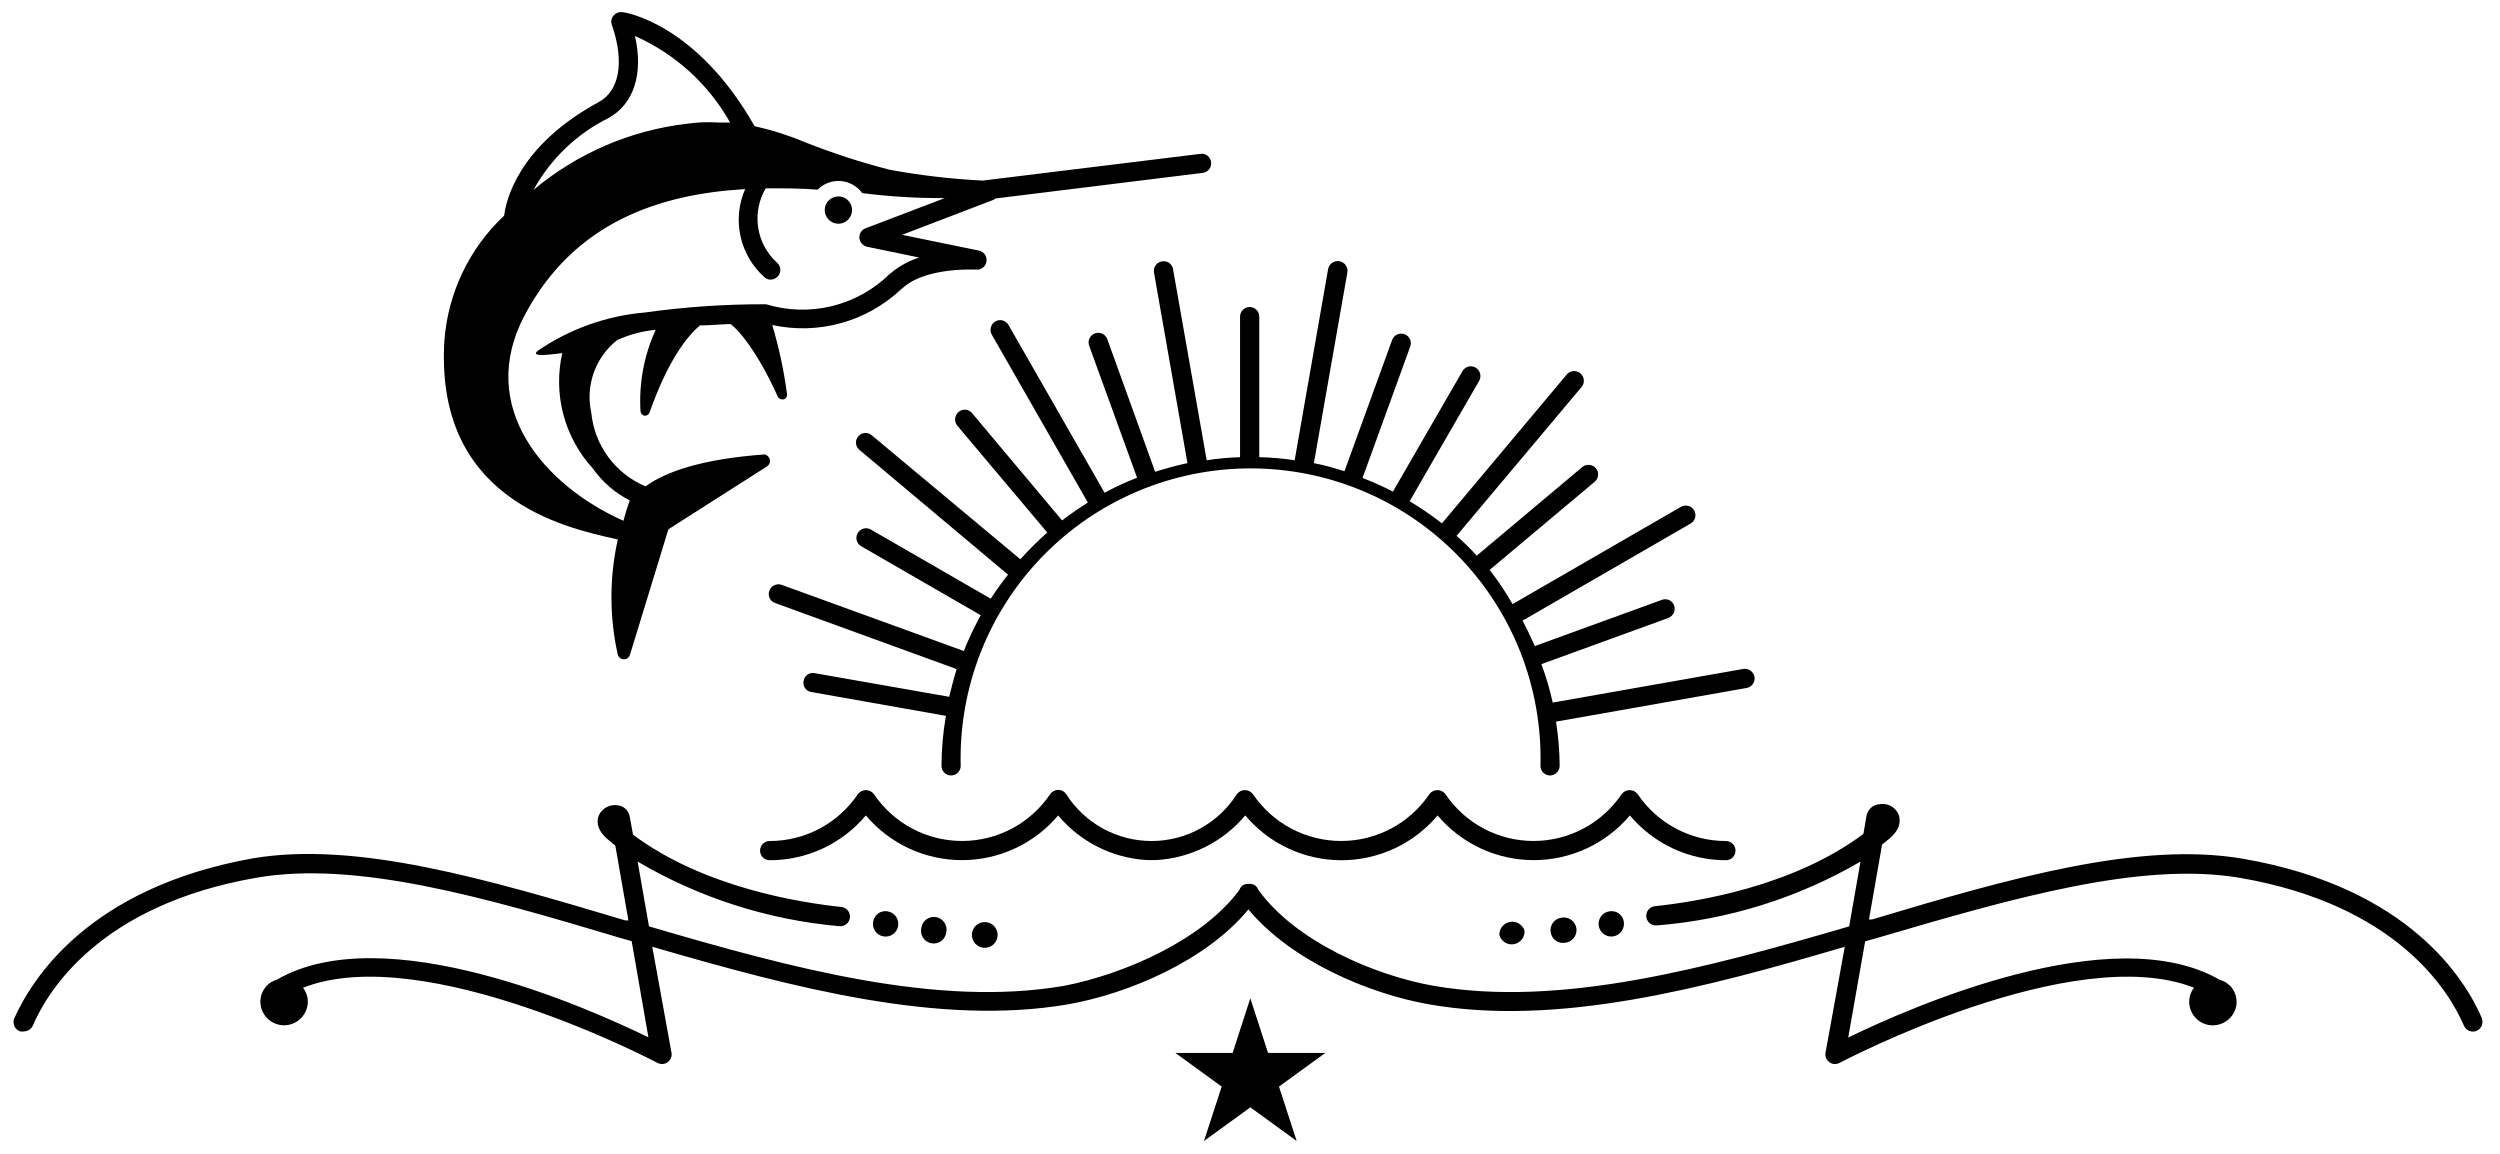<svg fill="currentColor" viewBox="0 0 130 60">
  <path d="M62.748 23.932l-1.75-9.94c-.011-.065-.035-.127-.07-.182-.035-.056-.081-.103-.136-.141-.054-.037-.115-.063-.18-.077-.064-.013-.131-.013-.195-0-.065.011-.128.035-.183.07-.056.035-.104.081-.142.135-.038.054-.065.115-.08.179-.014.064-.016.131-.004.196l1.74 9.91c-.57.12-1.13.28-1.68.45l-2.49-6.9c-.046-.125-.14-.226-.261-.281-.121-.055-.259-.06-.384-.014-.125.046-.226.141-.281.261-.055.121-.06.259-.014.384l2.49 6.86c-.58.223-1.144.484-1.69.78l-5-8.73c-.067-.114-.176-.196-.303-.23-.127-.034-.263-.016-.377.05-.113.067-.196.175-.232.302-.035.127-.021.262.042.378l5 8.74c-.46.29-.91.6-1.34.93l-4.68-5.58c-.042-.051-.093-.092-.151-.123-.058-.03-.121-.049-.187-.055-.065-.006-.131.002-.193.022-.062.02-.12.053-.169.096-.102.086-.167.208-.18.341-.013.133.026.265.11.369l4.68 5.56c-.494.435-.961.899-1.4 1.39l-7.73-6.45c-.05-.043-.107-.075-.169-.096-.062-.02-.128-.028-.193-.022-.065.006-.129.024-.187.055-.058.031-.109.072-.151.123-.043.05-.075.107-.096.169-.02.062-.028.128-.022.193.006.065.024.129.055.187.031.058.072.109.123.151l7.73 6.49c-.32.4-.62.82-.9 1.25l-6.24-3.6c-.115-.065-.252-.081-.379-.045-.127.036-.236.12-.301.235-.066.114-.084.25-.05.377.034.127.116.236.23.303l6.22 3.59c-.331.601-.625 1.222-.88 1.86l-9.47-3.44c-.125-.045-.262-.039-.382.018-.12.056-.213.158-.258.282-.024.061-.035.126-.034.192.002.066.017.13.043.19.027.06.066.113.114.158.048.044.105.079.166.101l9.45 3.44c-.15.47-.28 1-.39 1.44l-7-1.23c-.065-.013-.131-.012-.196.002-.064.014-.125.041-.179.08-.053.038-.099.087-.132.144-.034.057-.055.119-.064.185-.013.064-.013.13.001.194.013.064.04.124.077.177.037.053.085.099.141.133.055.034.117.057.182.066l7 1.24c-.148.859-.225 1.728-.23 2.6 0 .133.053.26.146.354.094.094.221.146.353.146.133 0 .26-.053.354-.146.094-.094.146-.221.146-.354-.052-2.012.3-4.015 1.034-5.889.734-1.874 1.836-3.583 3.241-5.024 1.405-1.442 3.084-2.587 4.939-3.37 1.855-.782 3.847-1.185 5.86-1.185 2.013 0 4.006.403 5.86 1.185 1.855.782 3.534 1.928 4.939 3.37 1.405 1.442 2.507 3.15 3.241 5.024.734 1.874 1.086 3.877 1.034 5.889 0 .133.053.26.146.354.094.094.221.146.353.146.132-.003.258-.056.351-.149.093-.093.147-.219.149-.351-.007-.77-.07-1.539-.19-2.3l9.91-1.75c.065-.011.128-.035.183-.07.056-.035.104-.081.142-.135.038-.054.065-.115.08-.179.014-.065.016-.131.004-.196-.024-.13-.099-.246-.207-.323-.108-.077-.242-.108-.373-.087l-9.91 1.75c-.151-.679-.348-1.347-.59-2l6.6-2.4c.125-.047.227-.142.283-.264.056-.122.062-.26.017-.387-.022-.062-.057-.118-.101-.166-.044-.048-.098-.087-.158-.114-.06-.027-.124-.042-.19-.043-.066-.002-.131.01-.192.034l-6.6 2.4c-.2-.45-.41-.89-.64-1.32l8.74-5.05c.115-.066.2-.176.234-.304.035-.128.017-.265-.049-.381-.066-.115-.176-.2-.304-.234-.128-.035-.265-.017-.381.049l-8.76 5.06c-.353-.621-.751-1.216-1.19-1.78l5.46-4.58c.102-.084.166-.204.179-.336.013-.131-.026-.262-.109-.364-.086-.102-.208-.167-.341-.18s-.265.026-.369.11l-5.49 4.61c-.331-.363-.681-.707-1.05-1.03l6.5-7.74c.043-.051.075-.109.095-.172.02-.063.028-.13.022-.195-.005-.066-.024-.13-.054-.189-.03-.059-.072-.111-.123-.154-.051-.043-.109-.075-.172-.095-.063-.02-.129-.028-.195-.022-.066.006-.13.024-.189.054-.059.03-.111.072-.154.123l-6.49 7.74c-.535-.418-1.096-.802-1.68-1.15l3.62-6.27c.062-.116.077-.251.042-.378-.035-.127-.118-.235-.232-.302-.114-.066-.25-.084-.377-.05-.127.034-.236.116-.303.23l-3.62 6.27c-.512-.267-1.04-.504-1.58-.71l2.48-6.83c.024-.061.035-.126.034-.192-.002-.066-.017-.13-.043-.19-.027-.06-.066-.113-.114-.158-.048-.044-.105-.079-.166-.101-.062-.024-.128-.036-.194-.034-.066.002-.131.016-.192.043-.06.027-.115.066-.16.114-.045.048-.081.105-.104.167l-2.48 6.83c-.52-.16-1-.31-1.59-.42l1.74-9.91c.024-.133-.006-.269-.083-.38-.077-.111-.195-.186-.327-.21-.133-.024-.269.006-.38.083-.111.077-.186.195-.21.327l-1.74 9.94c-.609-.093-1.224-.147-1.84-.16v-7.31c0-.133-.053-.26-.146-.353-.094-.094-.221-.146-.354-.146-.133 0-.26.053-.353.146-.094.094-.146.221-.146.353v7.31c-.583.018-1.164.071-1.74.16zM65.937 54.752l-.92-2.84-.92 2.84h-2.98l2.41 1.75-.92 2.83 2.41-1.75 2.41 1.75-.92-2.83 2.41-1.75h-2.98z"/>
  <path d="M129.057 52.942c-.86-2-3.78-6.78-12.38-8.28-5.38-.94-12.16 1-19.33 3.15h-.16l.68-3.89.41-.34c.65-.56.52-1.06.44-1.25-.084-.186-.229-.337-.411-.43-.182-.093-.39-.121-.589-.08-.161.013-.313.079-.432.188-.119.109-.2.254-.228.412l-.16.94c-3.68 2.76-8.74 3.54-10.84 3.76-.133.013-.255.079-.339.182-.042.051-.073.11-.092.173-.019.063-.025.13-.019.195.007.066.026.129.057.188.031.058.074.11.125.151.103.084.236.124.368.111 3.734-.299 7.353-1.434 10.59-3.32l-.59 3.37c-7.43 2.17-15 4.23-21.61 3.09-3.07-.54-7.19-2.31-9.12-5-.031-.087-.086-.164-.16-.22-.069-.046-.148-.073-.23-.08h-.19c-.082.007-.161.034-.23.08-.075.055-.131.132-.16.22-1.93 2.64-6.06 4.41-9.12 5-6.59 1.14-14.18-.92-21.59-3.09l-.59-3.37c3.203 1.886 6.787 3.034 10.49 3.36.133.013.265-.027.368-.111.103-.084.169-.206.182-.339.013-.133-.027-.265-.111-.368-.084-.103-.206-.169-.339-.182-2.09-.22-7.15-1-10.83-3.76l-.17-.93c-.024-.159-.102-.305-.22-.414-.118-.109-.27-.175-.43-.186-.192-.026-.387.01-.557.101-.171.091-.308.235-.393.409-.09.19-.21.69.44 1.25l.41.34.68 3.89h-.16c-7.19-2.15-13.97-4.14-19.36-3.23-8.59 1.53-11.51 6.32-12.41 8.31-.029.065-.044.135-.044.205-0.0.071.014.141.042.206.028.065.07.123.122.171.052.048.113.085.18.108.066.014.134.014.2 0 .097-.002.192-.031.273-.084.081-.053.146-.128.187-.216.79-1.84 3.51-6.28 11.63-7.69 5.16-.9 11.82 1 18.88 3.12l.63.18.87 5c-3.16-1.55-13.72-6.24-19.32-3-.184.051-.353.147-.49.28-.048.039-.088.087-.12.14-.101.13-.174.28-.214.441-.04.16-.045.327-.016.489.028.16.086.312.173.449.086.137.199.255.332.349.132.093.282.16.44.195.158.036.321.04.481.012.16-.028.312-.086.449-.173.137-.087.255-.199.349-.332.093-.132.16-.282.195-.44.036-.158.04-.321.012-.481-.039-.184-.117-.358-.23-.51 6.3-2.47 18.3 3.84 18.43 3.91.074.039.156.059.24.06.105.001.208-.034.29-.1.077-.054.136-.129.172-.216.035-.087.045-.182.028-.274l-1-5.51c7.39 2.15 14.93 4.13 21.59 3 3.2-.56 7.22-2.29 9.41-4.94 2.2 2.65 6.22 4.38 9.42 4.94 6.66 1.16 14.2-.82 21.59-3l-1 5.51c-.017.092-.007.188.028.274.035.087.095.162.172.216.082.066.185.102.29.1.084-.001.166-.021.24-.06.12-.07 12.13-6.38 18.43-3.91-.116.149-.195.324-.23.51-.028.16-.025.323.009.482.035.158.101.308.194.441.093.133.211.246.348.333.137.087.29.146.449.174.322.053.652-.022.919-.209s.45-.47.511-.791c.027-.163.02-.329-.02-.488-.039-.16-.111-.31-.21-.442-.032-.056-.076-.104-.13-.14-.139-.135-.312-.232-.5-.28-5.6-3.23-16.15 1.46-19.32 3l.88-5 .63-.18c7.06-2.07 13.72-4 18.88-3.12 8.12 1.41 10.84 5.85 11.63 7.69.053.122.153.218.276.267.124.049.262.046.384-.007.122-.053.218-.152.267-.276.049-.124.046-.262-.007-.384h.01z"/>
  <path d="M83.678 47.392c-.086.013-.168.044-.242.089-.074.046-.138.106-.188.177-.05.071-.086.151-.105.236-.019.085-.02.173-.005.258.029.172.126.326.268.427.142.101.319.142.492.113.173-.032.327-.13.428-.274.101-.144.141-.322.112-.496-.013-.086-.044-.168-.089-.241-.046-.073-.106-.137-.177-.186-.071-.05-.151-.084-.236-.102-.085-.018-.172-.018-.257-.001zM80.638 48.482c.012.086.041.17.087.244.045.075.105.139.177.19.071.051.152.086.237.104.085.018.174.019.259.002.089-.011.174-.039.252-.084.077-.045.145-.105.198-.176.053-.072.092-.153.113-.24.021-.087.024-.177.009-.265-.015-.088-.048-.172-.096-.247s-.112-.14-.186-.19c-.074-.05-.157-.084-.245-.101-.088-.017-.178-.016-.265.004-.086.013-.168.044-.242.089-.074.046-.138.106-.188.177-.05.071-.086.151-.105.236-.019.085-.02.173-.005.258zM77.968 48.632c.048.157.151.29.29.376.139.086.305.117.466.089.161-.028.306-.115.408-.242.102-.128.153-.289.145-.452-.048-.156-.151-.29-.29-.376-.139-.086-.305-.117-.466-.089-.161.028-.306.115-.408.242-.102.128-.153.289-.145.452zM45.407 47.922c-.017.086-.017.174 0.0.259.018.085.052.167.101.238.05.072.113.133.186.18.073.047.156.078.242.093.085.015.173.013.258-.005.085-.019.165-.054.236-.104.071-.05.132-.113.178-.186.047-.073.078-.155.093-.24.015-.085.013-.173-.005-.258-.019-.085-.054-.165-.104-.236-.05-.071-.113-.132-.186-.178s-.155-.078-.24-.093c-.085-.017-.172-.017-.257.001-.085.018-.165.052-.236.102-.071.05-.131.113-.177.186-.046.073-.076.156-.089.241zM47.907 48.262c-.019.087-.02.177-.004.265.017.088.051.171.101.245.05.074.115.137.19.185.075.048.159.081.247.096.088.015.178.012.265-.009.087-.021.169-.059.24-.113.071-.053.132-.121.176-.198.045-.077.073-.163.084-.252.019-.087.02-.177.004-.265-.017-.088-.051-.171-.101-.245-.05-.074-.115-.137-.19-.186-.075-.048-.159-.081-.247-.096-.088-.015-.178-.012-.265.009-.087.021-.169.059-.24.113-.072.053-.132.121-.176.198-.045.077-.073.163-.084.252zM50.567 48.422c-.028.091-.036.186-.024.281.012.094.044.184.094.265.05.081.116.15.194.203.079.053.167.089.261.106.093.017.189.013.281-.011.092-.023.178-.066.252-.125.074-.059.135-.133.178-.218.043-.084.068-.177.073-.272.009-.163-.043-.324-.145-.452-.102-.128-.247-.214-.408-.242-.161-.028-.327.003-.466.089-.139.086-.243.219-.29.376zM32.127 28.052c-.443 1.976-.443 4.024 0 6 .021.067.063.126.119.168.057.042.125.064.196.064.07 0 .139-.022.196-.064.057-.042.099-.1.119-.168l2-6.53 5.13-3.27c.057-.038.102-.093.128-.157.026-.064.031-.134.016-.202-.015-.067-.051-.128-.101-.175-.051-.047-.114-.077-.183-.087-3.27.24-5.13.9-6.18 1.66-.772-.325-1.442-.852-1.938-1.526-.496-.674-.801-1.47-.882-2.304-.154-.693-.109-1.416.13-2.085.239-.669.662-1.256 1.22-1.695.633-.286 1.309-.465 2-.53-.609 1.327-.88 2.783-.79 4.24.006.057.031.111.071.153.04.042.092.069.149.077.054.001.107-.014.152-.045.045-.03.079-.074.098-.125 1-2.85 2.05-4.05 2.62-4.53.55 0 1.09-.06 1.58-.07.06 0 1.17.89 2.47 3.78.021.041.052.075.091.1.039.025.083.038.129.04h.08c.057-.016.107-.052.14-.102.033-.05.047-.109.04-.168-.161-1.218-.418-2.422-.77-3.6 1.181.258 2.408.224 3.574-.098 1.166-.322 2.235-.923 3.116-1.752l.21-.17c1.23-1 3.69-.86 3.72-.86.125.009.249-.031.346-.111.097-.08.159-.194.174-.319.018-.125-.012-.253-.085-.357-.072-.104-.182-.176-.305-.203l-4-.82 4.73-1.81c.047-.021.09-.048.13-.08l10.77-1.33c.066-.007.13-.028.187-.06.058-.032.109-.076.15-.128.041-.052.071-.112.089-.176.018-.064.022-.131.014-.196-.007-.066-.028-.129-.06-.186-.032-.057-.076-.108-.128-.148-.052-.04-.112-.069-.176-.086-.064-.016-.13-.02-.196-.01l-11.32 1.39c-1.617-.082-3.227-.27-4.82-.56-1.506-.386-2.985-.867-4.43-1.44-.843-.355-1.717-.632-2.61-.83-3.01-5.32-6.72-5.93-6.89-5.93-.085-.009-.171.004-.249.038-.079.033-.148.086-.201.152-.054.066-.09.145-.104.229-.014.084-.006.171.024.251.52 1.46.62 3.27-.67 4-4.25 2.3-4.85 5.2-4.93 5.91-1.816 1.703-2.926 4.027-3.11 6.51-.49 8.14 6.04 9.69 9.02 10.33zm-.51-21.9c1.35-.73 1.85-2.33 1.4-4.28 2.092.926 3.829 2.505 4.95 4.5h-.61c-.537-.037-1.077-.017-1.61.06-2.946.337-5.729 1.533-8 3.44.881-1.605 2.232-2.903 3.87-3.72zm-4.34 10.25c2.59-4.89 7.07-6.31 11.47-6.57-.336.772-.421 1.63-.241 2.452.18.822.614 1.567 1.241 2.128.083.075.188.121.3.13.077.003.154-.012.225-.044.071-.031.134-.078.185-.136.085-.1.128-.229.118-.36-.009-.131-.07-.253-.168-.34-.528-.479-.876-1.125-.983-1.83-.107-.705.031-1.425.393-2.04.92 0 1.83 0 2.7.07.153-.155.337-.276.541-.353.204-.078.421-.111.639-.097.225.015.443.08.64.189.197.109.368.26.5.441 1.423.181 2.856.268 4.29.26l-4.12 1.57c-.102.039-.188.109-.245.202-.058.092-.084.2-.075.308.01.108.055.209.127.29.072.081.168.137.274.16l2.71.56c-.484.154-.937.391-1.34.7l-.21.17c-.831.81-1.864 1.382-2.992 1.657-1.128.274-2.308.241-3.418-.097h-.09c-2.084-.004-4.166.14-6.23.43-1.999.172-3.918.862-5.57 2-.2.17 0 .22.29.21.29-.01 1-.1 1-.1-.239 1.054-.22 2.151.057 3.196.277 1.045.803 2.007 1.533 2.804.495.702 1.154 1.272 1.92 1.66-.128.347-.238.701-.33 1.06-4.09-1.82-7.67-5.9-5.14-10.68z"/>
  <path d="M43.547 11.632c.14.01.281-.023.403-.093.122-.07.22-.175.283-.301.062-.126.086-.268.067-.407-.018-.14-.078-.27-.171-.376-.093-.106-.215-.181-.351-.217-.136-.036-.28-.031-.413.015s-.249.13-.335.242c-.085.112-.135.247-.143.387-.011.187.052.37.176.511.124.141.298.227.484.239zM89.748 44.732c.133 0 .26-.053.353-.146.094-.094.146-.221.146-.354 0-.133-.053-.26-.146-.353-.094-.094-.221-.146-.353-.146-.906.001-1.799-.222-2.6-.647-.8-.425-1.484-1.041-1.99-1.793-.049-.064-.111-.116-.183-.152-.072-.036-.151-.055-.232-.055-.081 0-.16.019-.232.055-.072.036-.135.088-.183.152-.506.751-1.189 1.366-1.988 1.791-.799.425-1.691.647-2.596.647-.905 0-1.797-.222-2.596-.647-.799-.425-1.482-1.04-1.988-1.791-.049-.064-.111-.116-.183-.152-.072-.036-.151-.055-.232-.055-.081 0-.16.019-.232.055-.072.036-.135.088-.183.152-.507.751-1.191 1.366-1.991 1.791-.8.425-1.692.647-2.599.647-.906 0-1.798-.222-2.599-.647-.8-.425-1.484-1.04-1.991-1.791-.049-.064-.111-.116-.183-.152-.072-.036-.151-.055-.232-.055-.081 0-.16.019-.232.055-.072.036-.135.088-.183.152-.475.748-1.131 1.363-1.907 1.79-.776.426-1.647.65-2.533.65-.886 0-1.757-.224-2.533-.65-.776-.426-1.432-1.042-1.907-1.79-.045-.068-.106-.123-.177-.162-.072-.038-.152-.059-.233-.058-.083-0-.164.02-.237.058-.073.038-.136.094-.183.162-.506.751-1.189 1.366-1.988 1.791-.799.425-1.691.647-2.596.647-.905 0-1.797-.222-2.596-.647-.799-.425-1.482-1.04-1.988-1.791-.049-.064-.111-.116-.183-.152-.072-.036-.151-.055-.232-.055-.081 0-.16.019-.232.055-.072.036-.135.088-.183.152-.506.752-1.19 1.367-1.99 1.793-.8.425-1.693.648-2.599.647-.133 0-.26.053-.354.146-.094.094-.146.221-.146.353 0 .133.053.26.146.354.094.094.221.146.354.146.953.001 1.895-.208 2.759-.61.864-.403 1.629-.99 2.241-1.72.614.728 1.379 1.313 2.243 1.715.864.402 1.805.61 2.757.61.952 0 1.893-.208 2.757-.61.864-.402 1.629-.987 2.243-1.715.567.679 1.266 1.234 2.056 1.633.789.399 1.651.633 2.534.687h.52c.887-.052 1.755-.284 2.549-.683.794-.399 1.499-.956 2.071-1.637.613.73 1.378 1.316 2.242 1.719.864.403 1.805.611 2.758.611.953 0 1.894-.209 2.758-.611.864-.402 1.629-.989 2.242-1.719.614.728 1.379 1.313 2.243 1.715.864.402 1.804.61 2.757.61.952 0 1.893-.208 2.757-.61.864-.402 1.629-.987 2.243-1.715.613.73 1.378 1.317 2.241 1.72.864.403 1.806.611 2.759.61z"/>
</svg>